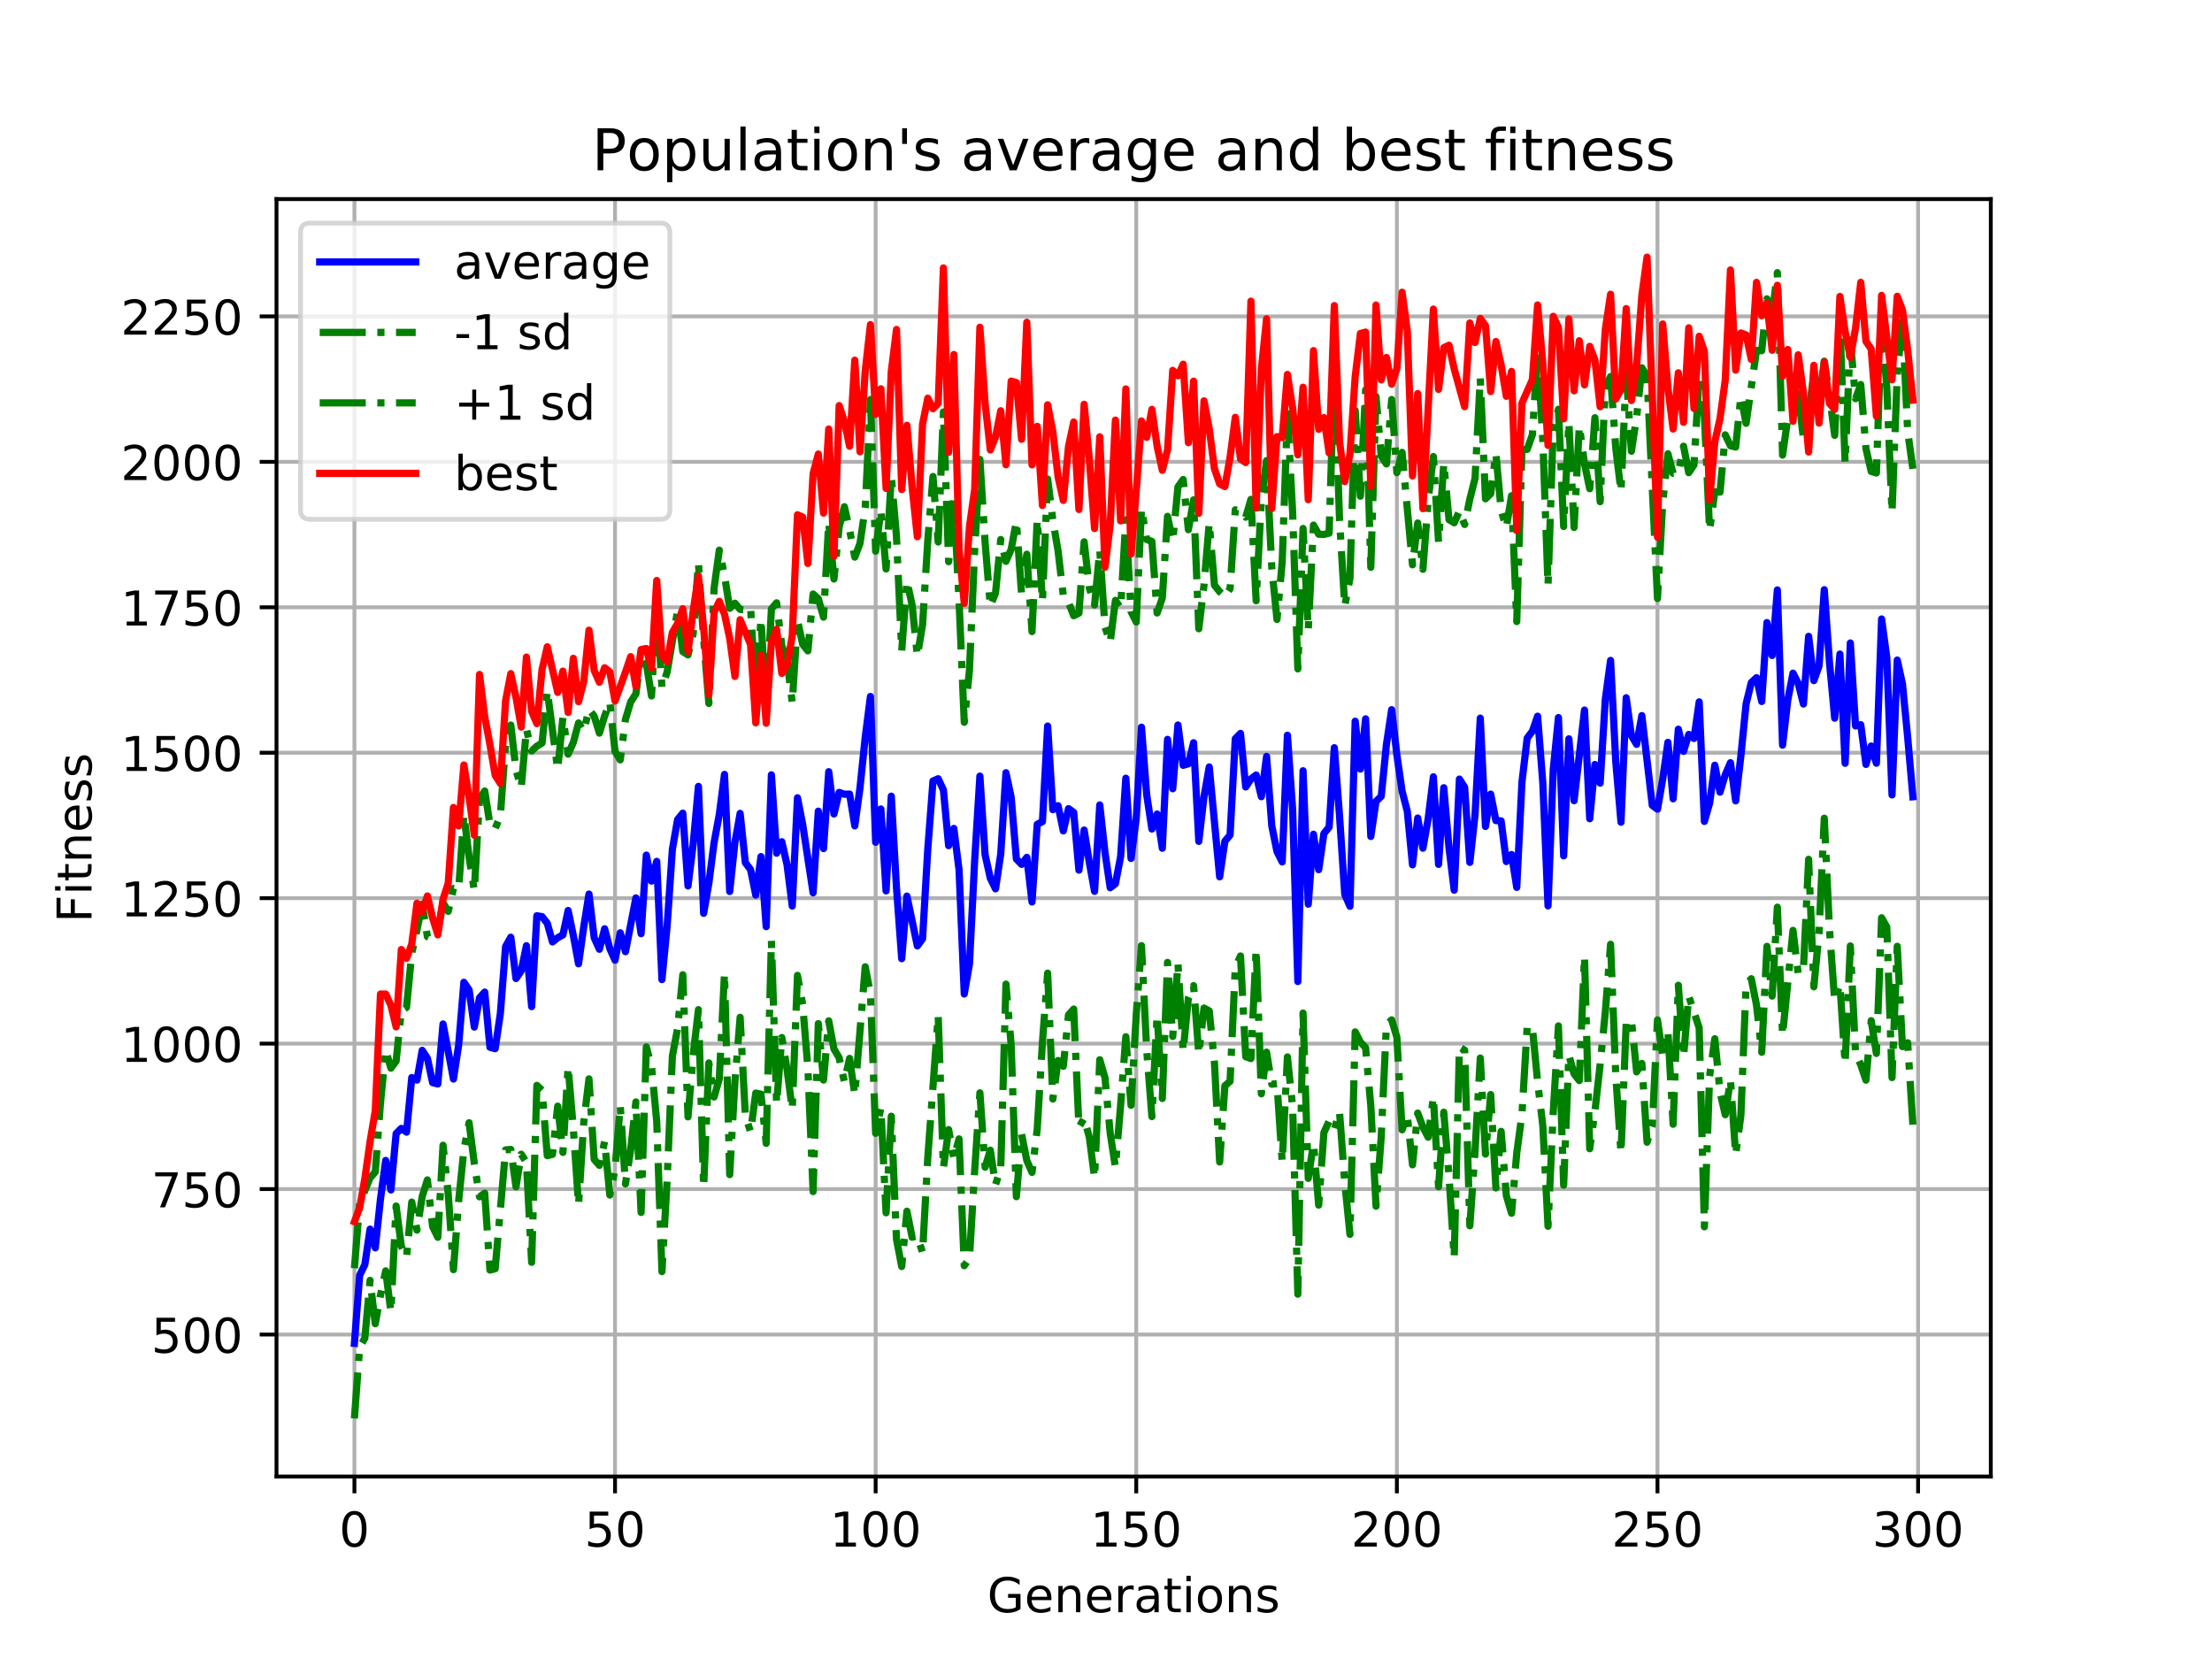 <?xml version="1.0" encoding="utf-8" standalone="no"?>
<!DOCTYPE svg PUBLIC "-//W3C//DTD SVG 1.1//EN"
  "http://www.w3.org/Graphics/SVG/1.1/DTD/svg11.dtd">
<!-- Created with matplotlib (https://matplotlib.org/) -->
<svg height="345.6pt" version="1.1" viewBox="0 0 460.8 345.6" width="460.8pt" xmlns="http://www.w3.org/2000/svg" xmlns:xlink="http://www.w3.org/1999/xlink">
 <defs>
  <style type="text/css">
*{stroke-linecap:butt;stroke-linejoin:round;}
  </style>
 </defs>
 <g id="figure_1">
  <g id="patch_1">
   <path d="M 0 345.6 
L 460.8 345.6 
L 460.8 0 
L 0 0 
z
" style="fill:#ffffff;"/>
  </g>
  <g id="axes_1">
   <g id="patch_2">
    <path d="M 57.6 307.584 
L 414.72 307.584 
L 414.72 41.472 
L 57.6 41.472 
z
" style="fill:#ffffff;"/>
   </g>
   <g id="matplotlib.axis_1">
    <g id="xtick_1">
     <g id="line2d_1">
      <path clip-path="url(#p0b864439bc)" d="M 73.833 307.584 
L 73.833 41.472 
" style="fill:none;stroke:#b0b0b0;stroke-linecap:square;stroke-width:0.8;"/>
     </g>
     <g id="line2d_2">
      <defs>
       <path d="M 0 0 
L 0 3.5 
" id="m3c17c8ccbe" style="stroke:#000000;stroke-width:0.8;"/>
      </defs>
      <g>
       <use style="stroke:#000000;stroke-width:0.8;" x="73.833" xlink:href="#m3c17c8ccbe" y="307.584"/>
      </g>
     </g>
     <g id="text_1">
      <!-- 0 -->
      <defs>
       <path d="M 31.781 66.406 
Q 24.172 66.406 20.328 58.906 
Q 16.5 51.422 16.5 36.375 
Q 16.5 21.391 20.328 13.891 
Q 24.172 6.391 31.781 6.391 
Q 39.453 6.391 43.281 13.891 
Q 47.125 21.391 47.125 36.375 
Q 47.125 51.422 43.281 58.906 
Q 39.453 66.406 31.781 66.406 
z
M 31.781 74.219 
Q 44.047 74.219 50.516 64.516 
Q 56.984 54.828 56.984 36.375 
Q 56.984 17.969 50.516 8.266 
Q 44.047 -1.422 31.781 -1.422 
Q 19.531 -1.422 13.062 8.266 
Q 6.594 17.969 6.594 36.375 
Q 6.594 54.828 13.062 64.516 
Q 19.531 74.219 31.781 74.219 
z
" id="DejaVuSans-48"/>
      </defs>
      <g transform="translate(70.651 322.182)scale(0.1 -0.1)">
       <use xlink:href="#DejaVuSans-48"/>
      </g>
     </g>
    </g>
    <g id="xtick_2">
     <g id="line2d_3">
      <path clip-path="url(#p0b864439bc)" d="M 128.123 307.584 
L 128.123 41.472 
" style="fill:none;stroke:#b0b0b0;stroke-linecap:square;stroke-width:0.8;"/>
     </g>
     <g id="line2d_4">
      <g>
       <use style="stroke:#000000;stroke-width:0.8;" x="128.123" xlink:href="#m3c17c8ccbe" y="307.584"/>
      </g>
     </g>
     <g id="text_2">
      <!-- 50 -->
      <defs>
       <path d="M 10.797 72.906 
L 49.516 72.906 
L 49.516 64.594 
L 19.828 64.594 
L 19.828 46.734 
Q 21.969 47.469 24.109 47.828 
Q 26.266 48.188 28.422 48.188 
Q 40.625 48.188 47.75 41.5 
Q 54.891 34.812 54.891 23.391 
Q 54.891 11.625 47.562 5.094 
Q 40.234 -1.422 26.906 -1.422 
Q 22.312 -1.422 17.547 -0.641 
Q 12.797 0.141 7.719 1.703 
L 7.719 11.625 
Q 12.109 9.234 16.797 8.062 
Q 21.484 6.891 26.703 6.891 
Q 35.156 6.891 40.078 11.328 
Q 45.016 15.766 45.016 23.391 
Q 45.016 31 40.078 35.438 
Q 35.156 39.891 26.703 39.891 
Q 22.75 39.891 18.812 39.016 
Q 14.891 38.141 10.797 36.281 
z
" id="DejaVuSans-53"/>
      </defs>
      <g transform="translate(121.76 322.182)scale(0.1 -0.1)">
       <use xlink:href="#DejaVuSans-53"/>
       <use x="63.623" xlink:href="#DejaVuSans-48"/>
      </g>
     </g>
    </g>
    <g id="xtick_3">
     <g id="line2d_5">
      <path clip-path="url(#p0b864439bc)" d="M 182.413 307.584 
L 182.413 41.472 
" style="fill:none;stroke:#b0b0b0;stroke-linecap:square;stroke-width:0.8;"/>
     </g>
     <g id="line2d_6">
      <g>
       <use style="stroke:#000000;stroke-width:0.8;" x="182.413" xlink:href="#m3c17c8ccbe" y="307.584"/>
      </g>
     </g>
     <g id="text_3">
      <!-- 100 -->
      <defs>
       <path d="M 12.406 8.297 
L 28.516 8.297 
L 28.516 63.922 
L 10.984 60.406 
L 10.984 69.391 
L 28.422 72.906 
L 38.281 72.906 
L 38.281 8.297 
L 54.391 8.297 
L 54.391 0 
L 12.406 0 
z
" id="DejaVuSans-49"/>
      </defs>
      <g transform="translate(172.869 322.182)scale(0.1 -0.1)">
       <use xlink:href="#DejaVuSans-49"/>
       <use x="63.623" xlink:href="#DejaVuSans-48"/>
       <use x="127.246" xlink:href="#DejaVuSans-48"/>
      </g>
     </g>
    </g>
    <g id="xtick_4">
     <g id="line2d_7">
      <path clip-path="url(#p0b864439bc)" d="M 236.703 307.584 
L 236.703 41.472 
" style="fill:none;stroke:#b0b0b0;stroke-linecap:square;stroke-width:0.8;"/>
     </g>
     <g id="line2d_8">
      <g>
       <use style="stroke:#000000;stroke-width:0.8;" x="236.703" xlink:href="#m3c17c8ccbe" y="307.584"/>
      </g>
     </g>
     <g id="text_4">
      <!-- 150 -->
      <g transform="translate(227.159 322.182)scale(0.1 -0.1)">
       <use xlink:href="#DejaVuSans-49"/>
       <use x="63.623" xlink:href="#DejaVuSans-53"/>
       <use x="127.246" xlink:href="#DejaVuSans-48"/>
      </g>
     </g>
    </g>
    <g id="xtick_5">
     <g id="line2d_9">
      <path clip-path="url(#p0b864439bc)" d="M 290.993 307.584 
L 290.993 41.472 
" style="fill:none;stroke:#b0b0b0;stroke-linecap:square;stroke-width:0.8;"/>
     </g>
     <g id="line2d_10">
      <g>
       <use style="stroke:#000000;stroke-width:0.8;" x="290.993" xlink:href="#m3c17c8ccbe" y="307.584"/>
      </g>
     </g>
     <g id="text_5">
      <!-- 200 -->
      <defs>
       <path d="M 19.188 8.297 
L 53.609 8.297 
L 53.609 0 
L 7.328 0 
L 7.328 8.297 
Q 12.938 14.109 22.625 23.891 
Q 32.328 33.688 34.812 36.531 
Q 39.547 41.844 41.422 45.531 
Q 43.312 49.219 43.312 52.781 
Q 43.312 58.594 39.234 62.25 
Q 35.156 65.922 28.609 65.922 
Q 23.969 65.922 18.812 64.312 
Q 13.672 62.703 7.812 59.422 
L 7.812 69.391 
Q 13.766 71.781 18.938 73 
Q 24.125 74.219 28.422 74.219 
Q 39.75 74.219 46.484 68.547 
Q 53.219 62.891 53.219 53.422 
Q 53.219 48.922 51.531 44.891 
Q 49.859 40.875 45.406 35.406 
Q 44.188 33.984 37.641 27.219 
Q 31.109 20.453 19.188 8.297 
z
" id="DejaVuSans-50"/>
      </defs>
      <g transform="translate(281.449 322.182)scale(0.1 -0.1)">
       <use xlink:href="#DejaVuSans-50"/>
       <use x="63.623" xlink:href="#DejaVuSans-48"/>
       <use x="127.246" xlink:href="#DejaVuSans-48"/>
      </g>
     </g>
    </g>
    <g id="xtick_6">
     <g id="line2d_11">
      <path clip-path="url(#p0b864439bc)" d="M 345.283 307.584 
L 345.283 41.472 
" style="fill:none;stroke:#b0b0b0;stroke-linecap:square;stroke-width:0.8;"/>
     </g>
     <g id="line2d_12">
      <g>
       <use style="stroke:#000000;stroke-width:0.8;" x="345.283" xlink:href="#m3c17c8ccbe" y="307.584"/>
      </g>
     </g>
     <g id="text_6">
      <!-- 250 -->
      <g transform="translate(335.739 322.182)scale(0.1 -0.1)">
       <use xlink:href="#DejaVuSans-50"/>
       <use x="63.623" xlink:href="#DejaVuSans-53"/>
       <use x="127.246" xlink:href="#DejaVuSans-48"/>
      </g>
     </g>
    </g>
    <g id="xtick_7">
     <g id="line2d_13">
      <path clip-path="url(#p0b864439bc)" d="M 399.573 307.584 
L 399.573 41.472 
" style="fill:none;stroke:#b0b0b0;stroke-linecap:square;stroke-width:0.8;"/>
     </g>
     <g id="line2d_14">
      <g>
       <use style="stroke:#000000;stroke-width:0.8;" x="399.573" xlink:href="#m3c17c8ccbe" y="307.584"/>
      </g>
     </g>
     <g id="text_7">
      <!-- 300 -->
      <defs>
       <path d="M 40.578 39.312 
Q 47.656 37.797 51.625 33 
Q 55.609 28.219 55.609 21.188 
Q 55.609 10.406 48.188 4.484 
Q 40.766 -1.422 27.094 -1.422 
Q 22.516 -1.422 17.656 -0.516 
Q 12.797 0.391 7.625 2.203 
L 7.625 11.719 
Q 11.719 9.328 16.594 8.109 
Q 21.484 6.891 26.812 6.891 
Q 36.078 6.891 40.938 10.547 
Q 45.797 14.203 45.797 21.188 
Q 45.797 27.641 41.281 31.266 
Q 36.766 34.906 28.719 34.906 
L 20.219 34.906 
L 20.219 43.016 
L 29.109 43.016 
Q 36.375 43.016 40.234 45.922 
Q 44.094 48.828 44.094 54.297 
Q 44.094 59.906 40.109 62.906 
Q 36.141 65.922 28.719 65.922 
Q 24.656 65.922 20.016 65.031 
Q 15.375 64.156 9.812 62.312 
L 9.812 71.094 
Q 15.438 72.656 20.344 73.438 
Q 25.25 74.219 29.594 74.219 
Q 40.828 74.219 47.359 69.109 
Q 53.906 64.016 53.906 55.328 
Q 53.906 49.266 50.438 45.094 
Q 46.969 40.922 40.578 39.312 
z
" id="DejaVuSans-51"/>
      </defs>
      <g transform="translate(390.029 322.182)scale(0.1 -0.1)">
       <use xlink:href="#DejaVuSans-51"/>
       <use x="63.623" xlink:href="#DejaVuSans-48"/>
       <use x="127.246" xlink:href="#DejaVuSans-48"/>
      </g>
     </g>
    </g>
    <g id="text_8">
     <!-- Generations -->
     <defs>
      <path d="M 59.516 10.406 
L 59.516 29.984 
L 43.406 29.984 
L 43.406 38.094 
L 69.281 38.094 
L 69.281 6.781 
Q 63.578 2.734 56.688 0.656 
Q 49.812 -1.422 42 -1.422 
Q 24.906 -1.422 15.25 8.562 
Q 5.609 18.562 5.609 36.375 
Q 5.609 54.25 15.25 64.234 
Q 24.906 74.219 42 74.219 
Q 49.125 74.219 55.547 72.453 
Q 61.969 70.703 67.391 67.281 
L 67.391 56.781 
Q 61.922 61.422 55.766 63.766 
Q 49.609 66.109 42.828 66.109 
Q 29.438 66.109 22.719 58.641 
Q 16.016 51.172 16.016 36.375 
Q 16.016 21.625 22.719 14.156 
Q 29.438 6.688 42.828 6.688 
Q 48.047 6.688 52.141 7.594 
Q 56.25 8.5 59.516 10.406 
z
" id="DejaVuSans-71"/>
      <path d="M 56.203 29.594 
L 56.203 25.203 
L 14.891 25.203 
Q 15.484 15.922 20.484 11.062 
Q 25.484 6.203 34.422 6.203 
Q 39.594 6.203 44.453 7.469 
Q 49.312 8.734 54.109 11.281 
L 54.109 2.781 
Q 49.266 0.734 44.188 -0.344 
Q 39.109 -1.422 33.891 -1.422 
Q 20.797 -1.422 13.156 6.188 
Q 5.516 13.812 5.516 26.812 
Q 5.516 40.234 12.766 48.109 
Q 20.016 56 32.328 56 
Q 43.359 56 49.781 48.891 
Q 56.203 41.797 56.203 29.594 
z
M 47.219 32.234 
Q 47.125 39.594 43.094 43.984 
Q 39.062 48.391 32.422 48.391 
Q 24.906 48.391 20.391 44.141 
Q 15.875 39.891 15.188 32.172 
z
" id="DejaVuSans-101"/>
      <path d="M 54.891 33.016 
L 54.891 0 
L 45.906 0 
L 45.906 32.719 
Q 45.906 40.484 42.875 44.328 
Q 39.844 48.188 33.797 48.188 
Q 26.516 48.188 22.312 43.547 
Q 18.109 38.922 18.109 30.906 
L 18.109 0 
L 9.078 0 
L 9.078 54.688 
L 18.109 54.688 
L 18.109 46.188 
Q 21.344 51.125 25.703 53.562 
Q 30.078 56 35.797 56 
Q 45.219 56 50.047 50.172 
Q 54.891 44.344 54.891 33.016 
z
" id="DejaVuSans-110"/>
      <path d="M 41.109 46.297 
Q 39.594 47.172 37.812 47.578 
Q 36.031 48 33.891 48 
Q 26.266 48 22.188 43.047 
Q 18.109 38.094 18.109 28.812 
L 18.109 0 
L 9.078 0 
L 9.078 54.688 
L 18.109 54.688 
L 18.109 46.188 
Q 20.953 51.172 25.484 53.578 
Q 30.031 56 36.531 56 
Q 37.453 56 38.578 55.875 
Q 39.703 55.766 41.062 55.516 
z
" id="DejaVuSans-114"/>
      <path d="M 34.281 27.484 
Q 23.391 27.484 19.188 25 
Q 14.984 22.516 14.984 16.5 
Q 14.984 11.719 18.141 8.906 
Q 21.297 6.109 26.703 6.109 
Q 34.188 6.109 38.703 11.406 
Q 43.219 16.703 43.219 25.484 
L 43.219 27.484 
z
M 52.203 31.203 
L 52.203 0 
L 43.219 0 
L 43.219 8.297 
Q 40.141 3.328 35.547 0.953 
Q 30.953 -1.422 24.312 -1.422 
Q 15.922 -1.422 10.953 3.297 
Q 6 8.016 6 15.922 
Q 6 25.141 12.172 29.828 
Q 18.359 34.516 30.609 34.516 
L 43.219 34.516 
L 43.219 35.406 
Q 43.219 41.609 39.141 45 
Q 35.062 48.391 27.688 48.391 
Q 23 48.391 18.547 47.266 
Q 14.109 46.141 10.016 43.891 
L 10.016 52.203 
Q 14.938 54.109 19.578 55.047 
Q 24.219 56 28.609 56 
Q 40.484 56 46.344 49.844 
Q 52.203 43.703 52.203 31.203 
z
" id="DejaVuSans-97"/>
      <path d="M 18.312 70.219 
L 18.312 54.688 
L 36.812 54.688 
L 36.812 47.703 
L 18.312 47.703 
L 18.312 18.016 
Q 18.312 11.328 20.141 9.422 
Q 21.969 7.516 27.594 7.516 
L 36.812 7.516 
L 36.812 0 
L 27.594 0 
Q 17.188 0 13.234 3.875 
Q 9.281 7.766 9.281 18.016 
L 9.281 47.703 
L 2.688 47.703 
L 2.688 54.688 
L 9.281 54.688 
L 9.281 70.219 
z
" id="DejaVuSans-116"/>
      <path d="M 9.422 54.688 
L 18.406 54.688 
L 18.406 0 
L 9.422 0 
z
M 9.422 75.984 
L 18.406 75.984 
L 18.406 64.594 
L 9.422 64.594 
z
" id="DejaVuSans-105"/>
      <path d="M 30.609 48.391 
Q 23.391 48.391 19.188 42.75 
Q 14.984 37.109 14.984 27.297 
Q 14.984 17.484 19.156 11.844 
Q 23.344 6.203 30.609 6.203 
Q 37.797 6.203 41.984 11.859 
Q 46.188 17.531 46.188 27.297 
Q 46.188 37.016 41.984 42.703 
Q 37.797 48.391 30.609 48.391 
z
M 30.609 56 
Q 42.328 56 49.016 48.375 
Q 55.719 40.766 55.719 27.297 
Q 55.719 13.875 49.016 6.219 
Q 42.328 -1.422 30.609 -1.422 
Q 18.844 -1.422 12.172 6.219 
Q 5.516 13.875 5.516 27.297 
Q 5.516 40.766 12.172 48.375 
Q 18.844 56 30.609 56 
z
" id="DejaVuSans-111"/>
      <path d="M 44.281 53.078 
L 44.281 44.578 
Q 40.484 46.531 36.375 47.5 
Q 32.281 48.484 27.875 48.484 
Q 21.188 48.484 17.844 46.438 
Q 14.5 44.391 14.5 40.281 
Q 14.5 37.156 16.891 35.375 
Q 19.281 33.594 26.516 31.984 
L 29.594 31.297 
Q 39.156 29.25 43.188 25.516 
Q 47.219 21.781 47.219 15.094 
Q 47.219 7.469 41.188 3.016 
Q 35.156 -1.422 24.609 -1.422 
Q 20.219 -1.422 15.453 -0.562 
Q 10.688 0.297 5.422 2 
L 5.422 11.281 
Q 10.406 8.688 15.234 7.391 
Q 20.062 6.109 24.812 6.109 
Q 31.156 6.109 34.562 8.281 
Q 37.984 10.453 37.984 14.406 
Q 37.984 18.062 35.516 20.016 
Q 33.062 21.969 24.703 23.781 
L 21.578 24.516 
Q 13.234 26.266 9.516 29.906 
Q 5.812 33.547 5.812 39.891 
Q 5.812 47.609 11.281 51.797 
Q 16.75 56 26.812 56 
Q 31.781 56 36.172 55.266 
Q 40.578 54.547 44.281 53.078 
z
" id="DejaVuSans-115"/>
     </defs>
     <g transform="translate(205.662 335.861)scale(0.1 -0.1)">
      <use xlink:href="#DejaVuSans-71"/>
      <use x="77.49" xlink:href="#DejaVuSans-101"/>
      <use x="139.014" xlink:href="#DejaVuSans-110"/>
      <use x="202.393" xlink:href="#DejaVuSans-101"/>
      <use x="263.916" xlink:href="#DejaVuSans-114"/>
      <use x="305.029" xlink:href="#DejaVuSans-97"/>
      <use x="366.309" xlink:href="#DejaVuSans-116"/>
      <use x="405.518" xlink:href="#DejaVuSans-105"/>
      <use x="433.301" xlink:href="#DejaVuSans-111"/>
      <use x="494.482" xlink:href="#DejaVuSans-110"/>
      <use x="557.861" xlink:href="#DejaVuSans-115"/>
     </g>
    </g>
   </g>
   <g id="matplotlib.axis_2">
    <g id="ytick_1">
     <g id="line2d_15">
      <path clip-path="url(#p0b864439bc)" d="M 57.6 278.009 
L 414.72 278.009 
" style="fill:none;stroke:#b0b0b0;stroke-linecap:square;stroke-width:0.8;"/>
     </g>
     <g id="line2d_16">
      <defs>
       <path d="M 0 0 
L -3.5 0 
" id="mbea7712e24" style="stroke:#000000;stroke-width:0.8;"/>
      </defs>
      <g>
       <use style="stroke:#000000;stroke-width:0.8;" x="57.6" xlink:href="#mbea7712e24" y="278.009"/>
      </g>
     </g>
     <g id="text_9">
      <!-- 500 -->
      <g transform="translate(31.512 281.808)scale(0.1 -0.1)">
       <use xlink:href="#DejaVuSans-53"/>
       <use x="63.623" xlink:href="#DejaVuSans-48"/>
       <use x="127.246" xlink:href="#DejaVuSans-48"/>
      </g>
     </g>
    </g>
    <g id="ytick_2">
     <g id="line2d_17">
      <path clip-path="url(#p0b864439bc)" d="M 57.6 247.709 
L 414.72 247.709 
" style="fill:none;stroke:#b0b0b0;stroke-linecap:square;stroke-width:0.8;"/>
     </g>
     <g id="line2d_18">
      <g>
       <use style="stroke:#000000;stroke-width:0.8;" x="57.6" xlink:href="#mbea7712e24" y="247.709"/>
      </g>
     </g>
     <g id="text_10">
      <!-- 750 -->
      <defs>
       <path d="M 8.203 72.906 
L 55.078 72.906 
L 55.078 68.703 
L 28.609 0 
L 18.312 0 
L 43.219 64.594 
L 8.203 64.594 
z
" id="DejaVuSans-55"/>
      </defs>
      <g transform="translate(31.512 251.508)scale(0.1 -0.1)">
       <use xlink:href="#DejaVuSans-55"/>
       <use x="63.623" xlink:href="#DejaVuSans-53"/>
       <use x="127.246" xlink:href="#DejaVuSans-48"/>
      </g>
     </g>
    </g>
    <g id="ytick_3">
     <g id="line2d_19">
      <path clip-path="url(#p0b864439bc)" d="M 57.6 217.408 
L 414.72 217.408 
" style="fill:none;stroke:#b0b0b0;stroke-linecap:square;stroke-width:0.8;"/>
     </g>
     <g id="line2d_20">
      <g>
       <use style="stroke:#000000;stroke-width:0.8;" x="57.6" xlink:href="#mbea7712e24" y="217.408"/>
      </g>
     </g>
     <g id="text_11">
      <!-- 1000 -->
      <g transform="translate(25.15 221.208)scale(0.1 -0.1)">
       <use xlink:href="#DejaVuSans-49"/>
       <use x="63.623" xlink:href="#DejaVuSans-48"/>
       <use x="127.246" xlink:href="#DejaVuSans-48"/>
       <use x="190.869" xlink:href="#DejaVuSans-48"/>
      </g>
     </g>
    </g>
    <g id="ytick_4">
     <g id="line2d_21">
      <path clip-path="url(#p0b864439bc)" d="M 57.6 187.108 
L 414.72 187.108 
" style="fill:none;stroke:#b0b0b0;stroke-linecap:square;stroke-width:0.8;"/>
     </g>
     <g id="line2d_22">
      <g>
       <use style="stroke:#000000;stroke-width:0.8;" x="57.6" xlink:href="#mbea7712e24" y="187.108"/>
      </g>
     </g>
     <g id="text_12">
      <!-- 1250 -->
      <g transform="translate(25.15 190.907)scale(0.1 -0.1)">
       <use xlink:href="#DejaVuSans-49"/>
       <use x="63.623" xlink:href="#DejaVuSans-50"/>
       <use x="127.246" xlink:href="#DejaVuSans-53"/>
       <use x="190.869" xlink:href="#DejaVuSans-48"/>
      </g>
     </g>
    </g>
    <g id="ytick_5">
     <g id="line2d_23">
      <path clip-path="url(#p0b864439bc)" d="M 57.6 156.808 
L 414.72 156.808 
" style="fill:none;stroke:#b0b0b0;stroke-linecap:square;stroke-width:0.8;"/>
     </g>
     <g id="line2d_24">
      <g>
       <use style="stroke:#000000;stroke-width:0.8;" x="57.6" xlink:href="#mbea7712e24" y="156.808"/>
      </g>
     </g>
     <g id="text_13">
      <!-- 1500 -->
      <g transform="translate(25.15 160.607)scale(0.1 -0.1)">
       <use xlink:href="#DejaVuSans-49"/>
       <use x="63.623" xlink:href="#DejaVuSans-53"/>
       <use x="127.246" xlink:href="#DejaVuSans-48"/>
       <use x="190.869" xlink:href="#DejaVuSans-48"/>
      </g>
     </g>
    </g>
    <g id="ytick_6">
     <g id="line2d_25">
      <path clip-path="url(#p0b864439bc)" d="M 57.6 126.507 
L 414.72 126.507 
" style="fill:none;stroke:#b0b0b0;stroke-linecap:square;stroke-width:0.8;"/>
     </g>
     <g id="line2d_26">
      <g>
       <use style="stroke:#000000;stroke-width:0.8;" x="57.6" xlink:href="#mbea7712e24" y="126.507"/>
      </g>
     </g>
     <g id="text_14">
      <!-- 1750 -->
      <g transform="translate(25.15 130.307)scale(0.1 -0.1)">
       <use xlink:href="#DejaVuSans-49"/>
       <use x="63.623" xlink:href="#DejaVuSans-55"/>
       <use x="127.246" xlink:href="#DejaVuSans-53"/>
       <use x="190.869" xlink:href="#DejaVuSans-48"/>
      </g>
     </g>
    </g>
    <g id="ytick_7">
     <g id="line2d_27">
      <path clip-path="url(#p0b864439bc)" d="M 57.6 96.207 
L 414.72 96.207 
" style="fill:none;stroke:#b0b0b0;stroke-linecap:square;stroke-width:0.8;"/>
     </g>
     <g id="line2d_28">
      <g>
       <use style="stroke:#000000;stroke-width:0.8;" x="57.6" xlink:href="#mbea7712e24" y="96.207"/>
      </g>
     </g>
     <g id="text_15">
      <!-- 2000 -->
      <g transform="translate(25.15 100.006)scale(0.1 -0.1)">
       <use xlink:href="#DejaVuSans-50"/>
       <use x="63.623" xlink:href="#DejaVuSans-48"/>
       <use x="127.246" xlink:href="#DejaVuSans-48"/>
       <use x="190.869" xlink:href="#DejaVuSans-48"/>
      </g>
     </g>
    </g>
    <g id="ytick_8">
     <g id="line2d_29">
      <path clip-path="url(#p0b864439bc)" d="M 57.6 65.907 
L 414.72 65.907 
" style="fill:none;stroke:#b0b0b0;stroke-linecap:square;stroke-width:0.8;"/>
     </g>
     <g id="line2d_30">
      <g>
       <use style="stroke:#000000;stroke-width:0.8;" x="57.6" xlink:href="#mbea7712e24" y="65.907"/>
      </g>
     </g>
     <g id="text_16">
      <!-- 2250 -->
      <g transform="translate(25.15 69.706)scale(0.1 -0.1)">
       <use xlink:href="#DejaVuSans-50"/>
       <use x="63.623" xlink:href="#DejaVuSans-50"/>
       <use x="127.246" xlink:href="#DejaVuSans-53"/>
       <use x="190.869" xlink:href="#DejaVuSans-48"/>
      </g>
     </g>
    </g>
    <g id="text_17">
     <!-- Fitness -->
     <defs>
      <path d="M 9.812 72.906 
L 51.703 72.906 
L 51.703 64.594 
L 19.672 64.594 
L 19.672 43.109 
L 48.578 43.109 
L 48.578 34.812 
L 19.672 34.812 
L 19.672 0 
L 9.812 0 
z
" id="DejaVuSans-70"/>
     </defs>
     <g transform="translate(19.07 192.202)rotate(-90)scale(0.1 -0.1)">
      <use xlink:href="#DejaVuSans-70"/>
      <use x="57.41" xlink:href="#DejaVuSans-105"/>
      <use x="85.193" xlink:href="#DejaVuSans-116"/>
      <use x="124.402" xlink:href="#DejaVuSans-110"/>
      <use x="187.781" xlink:href="#DejaVuSans-101"/>
      <use x="249.305" xlink:href="#DejaVuSans-115"/>
      <use x="301.404" xlink:href="#DejaVuSans-115"/>
     </g>
    </g>
   </g>
   <g id="line2d_31">
    <path clip-path="url(#p0b864439bc)" d="M 73.833 279.845 
L 74.919 265.675 
L 76.004 263.434 
L 77.09 256.051 
L 78.176 259.95 
L 79.262 249.766 
L 80.348 241.738 
L 81.433 247.892 
L 82.519 236.143 
L 83.605 235.062 
L 84.691 235.849 
L 85.777 224.475 
L 86.862 225.001 
L 87.948 218.804 
L 89.034 220.459 
L 90.12 225.536 
L 91.206 225.814 
L 92.291 213.32 
L 94.463 224.784 
L 95.549 217.663 
L 96.635 204.629 
L 97.72 206.209 
L 98.806 213.952 
L 99.892 207.856 
L 100.978 206.667 
L 102.064 218.161 
L 103.149 218.462 
L 104.235 211.126 
L 105.321 197.181 
L 106.407 195.242 
L 107.493 203.843 
L 108.578 202.258 
L 109.664 197.007 
L 110.75 209.699 
L 111.836 190.771 
L 112.922 190.953 
L 114.007 192.334 
L 115.093 196.222 
L 116.179 195.352 
L 117.265 194.761 
L 118.351 189.672 
L 119.436 194.891 
L 120.522 200.779 
L 121.608 193.05 
L 122.694 186.251 
L 123.78 195.35 
L 124.865 197.748 
L 125.951 193.48 
L 127.037 197.62 
L 128.123 200.03 
L 129.209 194.324 
L 130.294 198.247 
L 132.466 187.048 
L 133.552 194.502 
L 134.638 178.137 
L 135.723 183.547 
L 136.809 179.438 
L 137.895 204.069 
L 138.981 192.826 
L 140.067 176.932 
L 141.152 170.738 
L 142.238 169.396 
L 143.324 184.551 
L 144.41 175.791 
L 145.496 163.82 
L 146.581 190.262 
L 147.667 183.983 
L 148.753 175.543 
L 149.839 169.679 
L 150.925 161.319 
L 152.01 185.716 
L 153.096 175.516 
L 154.182 169.44 
L 155.268 179.706 
L 156.354 181.146 
L 157.439 186.47 
L 158.525 178.447 
L 159.611 193.036 
L 160.697 161.411 
L 161.783 177.739 
L 162.868 175.349 
L 163.954 180.154 
L 165.04 188.746 
L 166.126 166.19 
L 167.212 171.741 
L 169.383 185.988 
L 170.469 168.978 
L 171.555 176.778 
L 172.641 160.759 
L 173.726 169.57 
L 174.812 165.067 
L 175.898 165.456 
L 176.984 165.422 
L 178.07 172.048 
L 179.155 164.092 
L 180.241 153.578 
L 181.327 145.092 
L 182.413 175.462 
L 183.499 168.532 
L 184.584 185.587 
L 185.67 165.859 
L 186.756 184.97 
L 187.842 199.711 
L 188.928 186.674 
L 191.099 197.049 
L 192.185 195.569 
L 193.271 176.917 
L 194.357 162.698 
L 195.442 162.226 
L 196.528 164.567 
L 197.614 176.162 
L 198.7 172.577 
L 199.786 181.196 
L 200.871 207.068 
L 201.957 200.817 
L 203.043 179.21 
L 204.129 161.68 
L 205.215 178.084 
L 206.3 182.944 
L 207.386 185.16 
L 208.472 177.913 
L 209.558 160.975 
L 210.644 166.09 
L 211.729 178.94 
L 212.815 180.057 
L 213.901 178.603 
L 214.987 187.897 
L 216.073 171.721 
L 217.158 171.155 
L 218.244 151.249 
L 219.33 168.675 
L 220.416 167.841 
L 221.502 173.09 
L 222.587 168.456 
L 223.673 169.239 
L 224.759 181.263 
L 225.845 172.909 
L 226.931 179.697 
L 228.016 185.69 
L 229.102 167.681 
L 230.188 177.588 
L 231.274 184.931 
L 232.36 184.099 
L 233.445 178.475 
L 234.531 162.119 
L 235.617 178.832 
L 236.703 170.455 
L 237.789 151.486 
L 238.875 165.553 
L 239.96 172.701 
L 241.046 169.578 
L 242.132 176.704 
L 243.218 154.027 
L 244.304 164.31 
L 245.389 151.028 
L 246.475 159.426 
L 247.561 159.111 
L 248.647 154.728 
L 249.733 175.271 
L 250.818 165.929 
L 251.904 159.767 
L 254.076 182.665 
L 255.162 175.246 
L 256.247 173.939 
L 257.333 153.889 
L 258.419 152.782 
L 259.505 163.936 
L 260.591 162.279 
L 261.676 161.445 
L 262.762 165.967 
L 263.848 157.569 
L 264.934 172.037 
L 266.02 177.394 
L 267.105 179.554 
L 268.191 153.156 
L 269.277 168.591 
L 270.363 204.474 
L 271.449 160.559 
L 272.534 188.356 
L 273.62 173.785 
L 274.706 181.169 
L 275.792 173.635 
L 276.878 172.3 
L 277.963 155.762 
L 279.049 169.947 
L 280.135 186.292 
L 281.221 188.798 
L 282.307 150.238 
L 283.392 160.219 
L 284.478 149.751 
L 285.564 174.252 
L 286.65 166.943 
L 287.736 165.89 
L 288.821 155.053 
L 289.907 147.84 
L 290.993 157.256 
L 292.079 164.8 
L 293.165 169.012 
L 294.25 180.16 
L 295.336 170.41 
L 296.422 176.693 
L 297.508 170.58 
L 298.594 161.826 
L 299.679 180.065 
L 300.765 164.097 
L 301.851 176.596 
L 302.937 185.442 
L 304.023 162.299 
L 305.108 164.011 
L 306.194 179.653 
L 307.28 169.711 
L 308.366 149.603 
L 309.452 172.166 
L 310.537 165.427 
L 311.623 170.952 
L 312.709 171.006 
L 313.795 179.479 
L 314.881 178.008 
L 315.966 184.854 
L 317.052 162.92 
L 318.138 153.767 
L 319.224 152.329 
L 320.31 149.2 
L 321.395 163.079 
L 322.481 188.711 
L 323.567 160.348 
L 324.653 149.484 
L 325.739 178.29 
L 326.824 153.908 
L 327.91 166.797 
L 330.082 147.922 
L 331.168 170.555 
L 332.253 159.258 
L 333.339 163.138 
L 334.425 145.569 
L 335.511 137.574 
L 336.597 158.738 
L 337.682 171.286 
L 338.768 145.357 
L 339.854 153.254 
L 340.94 155.062 
L 342.026 149.075 
L 344.197 167.762 
L 345.283 168.574 
L 346.369 162.325 
L 347.455 154.646 
L 348.54 166.404 
L 349.626 151.908 
L 350.712 156.525 
L 351.798 152.991 
L 352.884 153.835 
L 353.969 146.213 
L 355.055 171.119 
L 356.141 167.334 
L 357.227 159.405 
L 358.313 165.021 
L 359.398 161.398 
L 360.484 158.886 
L 361.57 166.837 
L 362.656 157.459 
L 363.742 146.637 
L 364.827 142.187 
L 365.913 141.173 
L 366.999 146.134 
L 368.085 129.696 
L 369.171 136.551 
L 370.256 122.892 
L 371.342 155.23 
L 372.428 145.826 
L 373.514 140.232 
L 374.6 142.343 
L 375.685 146.663 
L 376.771 132.558 
L 377.857 141.788 
L 378.943 138.721 
L 380.029 122.845 
L 381.114 138.006 
L 382.2 149.613 
L 383.286 136.255 
L 384.372 159.009 
L 385.458 133.94 
L 386.543 151.227 
L 387.629 150.964 
L 388.715 159.24 
L 389.801 155.412 
L 390.887 158.992 
L 391.972 128.941 
L 393.058 137.007 
L 394.144 165.597 
L 395.23 137.5 
L 396.316 142.462 
L 397.401 153.56 
L 398.487 165.982 
L 398.487 165.982 
" style="fill:none;stroke:#0000ff;stroke-linecap:square;stroke-width:1.5;"/>
   </g>
   <g id="line2d_32">
    <path clip-path="url(#p0b864439bc)" d="M 73.833 295.488 
L 74.919 280.67 
L 76.004 278.758 
L 77.09 266.726 
L 78.176 275.761 
L 79.262 269.791 
L 80.348 264.743 
L 81.433 273.266 
L 82.519 251.234 
L 83.605 259.611 
L 84.691 261.85 
L 85.777 250.417 
L 86.862 256.258 
L 87.948 249.262 
L 89.034 245.794 
L 90.12 255.531 
L 91.206 257.755 
L 92.291 238.574 
L 93.377 248.723 
L 94.463 264.492 
L 95.549 250.104 
L 96.635 239.511 
L 97.72 233.881 
L 98.806 242.377 
L 99.892 249.321 
L 100.978 248.558 
L 102.064 264.577 
L 103.149 264.305 
L 105.321 239.541 
L 106.407 239.448 
L 107.493 247.244 
L 108.578 240.443 
L 109.664 242.141 
L 110.75 262.962 
L 111.836 226.104 
L 112.922 227.128 
L 114.007 240.745 
L 115.093 240.478 
L 116.179 230.431 
L 117.265 240.075 
L 118.351 222.24 
L 119.436 235.119 
L 120.522 250.956 
L 121.608 233.788 
L 122.694 224.754 
L 123.78 241.518 
L 124.865 242.766 
L 125.951 237.792 
L 127.037 248.953 
L 128.123 243.521 
L 129.209 230.347 
L 130.294 246.626 
L 131.38 239.51 
L 132.466 229.546 
L 133.552 252.579 
L 134.638 218.082 
L 135.723 222.111 
L 136.809 233.641 
L 137.895 264.889 
L 138.981 245.677 
L 140.067 219.996 
L 141.152 214.263 
L 142.238 203.056 
L 143.324 232.669 
L 144.41 219.624 
L 145.496 210.331 
L 146.581 247.352 
L 147.667 221.427 
L 148.753 228.527 
L 149.839 224.753 
L 150.925 202.739 
L 152.01 244.697 
L 153.096 225.37 
L 154.182 211.926 
L 155.268 232.383 
L 156.354 235.792 
L 157.439 227.701 
L 158.525 227.932 
L 159.611 238.184 
L 160.697 195.974 
L 161.783 229.902 
L 162.868 216.144 
L 163.954 222.737 
L 165.04 231.096 
L 166.126 203.19 
L 167.212 209.252 
L 168.297 222.568 
L 169.383 248.231 
L 170.469 213.242 
L 171.555 224.992 
L 172.641 212.656 
L 173.726 218.515 
L 174.812 220.361 
L 175.898 225.356 
L 176.984 220.481 
L 178.07 228.036 
L 180.241 201.397 
L 181.327 206.969 
L 182.413 236.097 
L 183.499 230.802 
L 184.584 252.648 
L 185.67 232.53 
L 186.756 258.164 
L 187.842 263.837 
L 188.928 252.312 
L 190.013 257.744 
L 191.099 257.449 
L 192.185 260.967 
L 193.271 241.177 
L 195.442 211.541 
L 196.528 243.315 
L 197.614 235.313 
L 198.7 241.264 
L 199.786 237.248 
L 200.871 263.671 
L 201.957 262.063 
L 203.043 243.858 
L 204.129 227.658 
L 205.215 243.144 
L 206.3 239.602 
L 207.386 246.792 
L 208.472 243.436 
L 209.558 205.009 
L 210.644 217.732 
L 211.729 249.294 
L 212.815 236.28 
L 213.901 241.751 
L 214.987 244.229 
L 216.073 235.229 
L 217.158 217.11 
L 218.244 202.72 
L 219.33 228.956 
L 220.416 220.917 
L 221.502 222.129 
L 222.587 211.43 
L 223.673 210.21 
L 224.759 234.804 
L 225.845 232.946 
L 226.931 236.94 
L 228.016 245.341 
L 229.102 220.762 
L 230.188 224.526 
L 231.274 236.076 
L 232.36 243.134 
L 233.445 230.24 
L 234.531 215.97 
L 235.617 230.264 
L 236.703 211.328 
L 237.789 196.986 
L 238.875 218.716 
L 239.96 232.611 
L 241.046 211.46 
L 242.132 228.831 
L 243.218 200.49 
L 244.304 215.913 
L 245.389 200.629 
L 246.475 218.959 
L 247.561 207.874 
L 248.647 205.333 
L 249.733 219.558 
L 250.818 209.998 
L 251.904 210.591 
L 252.99 221.34 
L 254.076 242.068 
L 255.162 226.199 
L 256.247 225.256 
L 257.333 201.572 
L 258.419 199.142 
L 259.505 220.13 
L 260.591 220.529 
L 261.676 197.731 
L 262.762 227.864 
L 263.848 219.181 
L 264.934 225.859 
L 266.02 225.746 
L 267.105 242.022 
L 268.191 220.174 
L 269.277 230.552 
L 270.363 269.606 
L 271.449 211.032 
L 272.534 245.479 
L 273.62 238.184 
L 274.706 251.05 
L 275.792 235.934 
L 276.878 233.533 
L 277.963 235.25 
L 279.049 231.663 
L 280.135 246.326 
L 281.221 257.142 
L 282.307 214.961 
L 283.392 217.067 
L 284.478 218.253 
L 285.564 230.324 
L 286.65 251.279 
L 287.736 236.794 
L 288.821 213.453 
L 289.907 212.457 
L 290.993 216.055 
L 292.079 235.362 
L 293.165 232.392 
L 294.25 242.659 
L 295.336 231.869 
L 296.422 234.788 
L 297.508 236.906 
L 298.594 228.54 
L 299.679 247.216 
L 300.765 231.69 
L 301.851 244.942 
L 302.937 261.975 
L 304.023 218.136 
L 305.108 218.763 
L 306.194 255.351 
L 307.28 239.756 
L 308.366 220.404 
L 309.452 240.419 
L 310.537 228.01 
L 311.623 247.466 
L 312.709 235.681 
L 313.795 249.048 
L 314.881 252.746 
L 315.966 240.222 
L 317.052 232.155 
L 318.138 213.925 
L 319.224 214.089 
L 320.31 225.347 
L 321.395 234.503 
L 322.481 255.455 
L 323.567 231.681 
L 324.653 213.711 
L 325.739 246.901 
L 326.824 219.816 
L 327.91 223.709 
L 328.996 225.106 
L 330.082 199.239 
L 331.168 239.301 
L 332.253 231.501 
L 333.339 221.762 
L 334.425 210.73 
L 335.511 196.708 
L 336.597 224.089 
L 337.682 240.189 
L 338.768 212.996 
L 339.854 212.508 
L 340.94 223.292 
L 342.026 221.539 
L 343.111 237.945 
L 344.197 234.5 
L 345.283 212.462 
L 346.369 219.876 
L 347.455 214.768 
L 348.54 234.206 
L 349.626 205.25 
L 350.712 220.094 
L 351.798 207.509 
L 353.969 214.115 
L 355.055 255.563 
L 356.141 224.181 
L 357.227 216.387 
L 358.313 227.538 
L 359.398 232.214 
L 360.484 224.915 
L 361.57 240.544 
L 362.656 232.369 
L 363.742 205.09 
L 364.827 203.884 
L 365.913 209.364 
L 366.999 219.205 
L 368.085 197.142 
L 369.171 207.504 
L 370.256 188.982 
L 371.342 215.654 
L 373.514 193.817 
L 374.6 202.807 
L 375.685 201.9 
L 376.771 179.007 
L 377.857 205.576 
L 378.943 194.235 
L 380.029 170.448 
L 381.114 193.626 
L 382.2 208.534 
L 383.286 205.104 
L 384.372 221.569 
L 385.458 197.053 
L 386.543 219.396 
L 387.629 221.824 
L 388.715 225.015 
L 389.801 212.622 
L 390.887 219.451 
L 391.972 191.19 
L 393.058 193.126 
L 394.144 224.483 
L 395.23 197.136 
L 396.316 218.036 
L 397.401 217.23 
L 398.487 234.295 
L 398.487 234.295 
" style="fill:none;stroke:#008000;stroke-dasharray:9.6,2.4,1.5,2.4;stroke-dashoffset:0;stroke-width:1.5;"/>
   </g>
   <g id="line2d_33">
    <path clip-path="url(#p0b864439bc)" d="M 73.833 264.203 
L 74.919 250.679 
L 77.09 245.376 
L 78.176 244.139 
L 79.262 229.742 
L 80.348 218.733 
L 81.433 222.518 
L 82.519 221.051 
L 83.605 210.514 
L 84.691 209.848 
L 85.777 198.532 
L 86.862 193.744 
L 87.948 188.345 
L 89.034 195.123 
L 90.12 195.541 
L 91.206 193.873 
L 92.291 188.066 
L 93.377 189.855 
L 94.463 185.077 
L 95.549 185.223 
L 96.635 169.746 
L 97.72 178.538 
L 98.806 185.526 
L 99.892 166.391 
L 100.978 164.775 
L 102.064 171.745 
L 103.149 172.618 
L 104.235 169.944 
L 105.321 154.821 
L 106.407 151.036 
L 107.493 160.442 
L 108.578 164.073 
L 109.664 151.873 
L 110.75 156.435 
L 111.836 155.437 
L 112.922 154.778 
L 114.007 143.922 
L 116.179 160.273 
L 117.265 149.447 
L 118.351 157.104 
L 119.436 154.662 
L 120.522 150.602 
L 121.608 152.312 
L 122.694 147.748 
L 123.78 149.183 
L 124.865 152.729 
L 125.951 149.168 
L 127.037 146.287 
L 128.123 156.539 
L 129.209 158.301 
L 130.294 149.869 
L 131.38 146.222 
L 132.466 144.55 
L 133.552 136.425 
L 134.638 138.193 
L 135.723 144.983 
L 136.809 125.235 
L 137.895 143.249 
L 138.981 139.975 
L 141.152 127.214 
L 142.238 135.736 
L 143.324 136.434 
L 144.41 131.959 
L 145.496 117.31 
L 146.581 133.173 
L 147.667 146.539 
L 148.753 122.559 
L 149.839 114.605 
L 150.925 119.9 
L 152.01 126.734 
L 153.096 125.661 
L 154.182 126.954 
L 155.268 127.028 
L 156.354 126.501 
L 157.439 145.24 
L 158.525 128.963 
L 159.611 147.888 
L 160.697 126.848 
L 161.783 125.577 
L 162.868 134.555 
L 163.954 137.571 
L 165.04 146.396 
L 166.126 129.191 
L 167.212 134.231 
L 168.297 135.59 
L 169.383 123.744 
L 170.469 124.714 
L 171.555 128.564 
L 172.641 108.862 
L 173.726 120.625 
L 174.812 109.772 
L 175.898 105.555 
L 176.984 110.363 
L 178.07 116.06 
L 179.155 113.197 
L 180.241 105.76 
L 181.327 83.215 
L 182.413 114.827 
L 183.499 106.261 
L 184.584 118.526 
L 185.67 99.187 
L 186.756 111.776 
L 187.842 135.585 
L 188.928 121.035 
L 190.013 126.06 
L 191.099 136.648 
L 192.185 130.172 
L 193.271 112.656 
L 194.357 99.255 
L 195.442 112.911 
L 196.528 85.818 
L 197.614 117.011 
L 198.7 103.889 
L 199.786 125.144 
L 200.871 150.464 
L 201.957 139.57 
L 203.043 114.561 
L 204.129 95.702 
L 205.215 113.023 
L 206.3 126.286 
L 207.386 123.528 
L 208.472 112.39 
L 209.558 116.941 
L 210.644 114.448 
L 211.729 108.586 
L 212.815 123.834 
L 213.901 115.454 
L 214.987 131.566 
L 216.073 108.213 
L 217.158 125.199 
L 218.244 99.778 
L 219.33 108.394 
L 220.416 114.764 
L 221.502 124.05 
L 222.587 125.482 
L 223.673 128.269 
L 224.759 127.723 
L 225.845 112.871 
L 226.931 122.453 
L 228.016 126.039 
L 229.102 114.6 
L 230.188 130.65 
L 231.274 133.786 
L 232.36 125.064 
L 233.445 126.711 
L 234.531 108.267 
L 235.617 127.399 
L 236.703 129.582 
L 237.789 105.986 
L 238.875 112.389 
L 239.96 112.791 
L 241.046 127.695 
L 242.132 124.576 
L 243.218 107.564 
L 244.304 112.706 
L 245.389 101.427 
L 246.475 99.892 
L 247.561 110.348 
L 248.647 104.124 
L 249.733 130.984 
L 250.818 121.86 
L 251.904 108.943 
L 252.99 121.9 
L 254.076 123.261 
L 255.162 124.293 
L 256.247 122.622 
L 257.333 106.205 
L 258.419 106.422 
L 259.505 107.742 
L 260.591 104.028 
L 261.676 125.159 
L 262.762 104.069 
L 263.848 95.957 
L 264.934 118.215 
L 266.02 129.041 
L 267.105 117.087 
L 268.191 86.137 
L 269.277 106.631 
L 270.363 139.343 
L 271.449 110.086 
L 272.534 131.232 
L 273.62 109.386 
L 274.706 111.287 
L 275.792 111.336 
L 276.878 111.067 
L 277.963 76.274 
L 279.049 108.231 
L 280.135 126.258 
L 281.221 120.454 
L 282.307 85.515 
L 283.392 103.37 
L 284.478 81.25 
L 285.564 118.18 
L 286.65 82.606 
L 287.736 94.986 
L 288.821 96.652 
L 289.907 83.223 
L 290.993 98.458 
L 292.079 94.237 
L 294.25 117.662 
L 295.336 108.951 
L 296.422 118.597 
L 297.508 104.254 
L 298.594 95.113 
L 299.679 112.914 
L 300.765 96.503 
L 301.851 108.25 
L 302.937 108.908 
L 304.023 106.461 
L 305.108 109.259 
L 306.194 103.954 
L 307.28 99.665 
L 308.366 78.801 
L 309.452 103.914 
L 310.537 102.844 
L 311.623 94.437 
L 312.709 106.332 
L 313.795 109.91 
L 314.881 103.27 
L 315.966 129.486 
L 317.052 93.686 
L 318.138 93.61 
L 319.224 90.57 
L 320.31 73.053 
L 321.395 91.654 
L 322.481 121.967 
L 323.567 89.015 
L 324.653 85.257 
L 325.739 109.68 
L 326.824 88.001 
L 327.91 109.885 
L 328.996 88.75 
L 330.082 96.606 
L 331.168 101.809 
L 332.253 87.016 
L 333.339 104.513 
L 334.425 80.408 
L 335.511 78.441 
L 336.597 93.386 
L 337.682 102.382 
L 338.768 77.718 
L 339.854 94 
L 340.94 86.833 
L 342.026 76.611 
L 343.111 78.416 
L 345.283 124.687 
L 346.369 104.774 
L 347.455 94.524 
L 348.54 98.602 
L 349.626 98.567 
L 350.712 92.955 
L 351.798 98.473 
L 352.884 96.852 
L 353.969 78.311 
L 355.055 86.675 
L 356.141 110.487 
L 357.227 102.423 
L 358.313 102.504 
L 359.398 90.582 
L 360.484 92.858 
L 361.57 93.13 
L 362.656 82.548 
L 363.742 88.184 
L 365.913 72.981 
L 366.999 73.063 
L 368.085 62.25 
L 369.171 65.597 
L 370.256 56.802 
L 371.342 94.807 
L 372.428 87.175 
L 373.514 86.646 
L 374.6 81.88 
L 375.685 91.425 
L 376.771 86.109 
L 377.857 78 
L 378.943 83.207 
L 380.029 75.242 
L 381.114 82.386 
L 382.2 90.693 
L 383.286 67.406 
L 384.372 96.449 
L 385.458 70.826 
L 386.543 83.057 
L 387.629 80.104 
L 388.715 93.466 
L 389.801 98.201 
L 390.887 98.533 
L 391.972 66.691 
L 393.058 80.887 
L 394.144 106.711 
L 395.23 77.865 
L 396.316 66.889 
L 397.401 89.89 
L 398.487 97.67 
L 398.487 97.67 
" style="fill:none;stroke:#008000;stroke-dasharray:9.6,2.4,1.5,2.4;stroke-dashoffset:0;stroke-width:1.5;"/>
   </g>
   <g id="line2d_34">
    <path clip-path="url(#p0b864439bc)" d="M 73.833 254.512 
L 74.919 251.6 
L 76.004 245.518 
L 77.09 237.808 
L 78.176 231.377 
L 79.262 207.072 
L 80.348 207.078 
L 81.433 209.446 
L 82.519 213.915 
L 83.605 197.801 
L 84.691 199.629 
L 85.777 196.649 
L 86.862 188.16 
L 87.948 190.008 
L 89.034 186.644 
L 90.12 191.223 
L 91.206 194.75 
L 92.291 187.308 
L 93.377 183.96 
L 94.463 168.211 
L 95.549 172.059 
L 96.635 159.354 
L 97.72 166.039 
L 98.806 173.996 
L 99.892 140.501 
L 100.978 149.325 
L 102.064 155.103 
L 103.149 161.498 
L 104.235 163.217 
L 105.321 145.96 
L 106.407 140.331 
L 107.493 145.289 
L 108.578 151.466 
L 109.664 136.879 
L 110.75 148.182 
L 111.836 150.748 
L 112.922 139.435 
L 114.007 134.739 
L 116.179 144.246 
L 117.265 139.81 
L 118.351 148.421 
L 119.436 137.128 
L 120.522 146.176 
L 121.608 141.962 
L 122.694 131.281 
L 123.78 139.678 
L 124.865 142.13 
L 125.951 139.105 
L 127.037 139.959 
L 128.123 146.031 
L 130.294 140.018 
L 131.38 136.795 
L 132.466 143.017 
L 133.552 135.301 
L 134.638 135.099 
L 135.723 139.238 
L 136.809 120.925 
L 137.895 136.572 
L 138.981 137.844 
L 140.067 131.736 
L 141.152 129.893 
L 142.238 126.792 
L 143.324 135.736 
L 144.41 127.198 
L 145.496 120.018 
L 146.581 130.834 
L 147.667 144.751 
L 148.753 127.591 
L 149.839 125.27 
L 150.925 127.934 
L 152.01 132.984 
L 153.096 140.908 
L 154.182 129.088 
L 156.354 134.253 
L 157.439 150.581 
L 158.525 136.493 
L 159.611 150.671 
L 160.697 133.625 
L 161.783 131.087 
L 162.868 140.283 
L 163.954 138.6 
L 165.04 132.473 
L 166.126 107.234 
L 167.212 107.719 
L 168.297 117.381 
L 169.383 98.68 
L 170.469 94.583 
L 171.555 106.887 
L 172.641 89.369 
L 173.726 115.873 
L 174.812 84.493 
L 175.898 87.76 
L 176.984 92.965 
L 178.07 75.032 
L 179.155 94.111 
L 180.241 77.265 
L 181.327 67.619 
L 182.413 86.32 
L 183.499 80.989 
L 184.584 101.749 
L 185.67 77.38 
L 186.756 68.632 
L 187.842 101.979 
L 188.928 88.593 
L 190.013 101.588 
L 191.099 111.811 
L 192.185 88.339 
L 193.271 82.946 
L 194.357 85.148 
L 195.442 84.041 
L 196.528 55.811 
L 197.614 94.224 
L 198.7 73.846 
L 199.786 114.341 
L 200.871 125.696 
L 201.957 109.687 
L 203.043 101.922 
L 204.129 68.172 
L 205.215 84.044 
L 206.3 93.731 
L 207.386 91.052 
L 208.472 85.565 
L 209.558 96.828 
L 210.644 79.389 
L 211.729 79.7 
L 212.815 91.517 
L 213.901 67.131 
L 214.987 96.84 
L 216.073 88.815 
L 217.158 105.305 
L 218.244 84.324 
L 219.33 89.946 
L 220.416 99.371 
L 221.502 104.242 
L 222.587 93.018 
L 223.673 87.918 
L 224.759 106.133 
L 225.845 84.223 
L 226.931 95.736 
L 228.016 110.101 
L 229.102 90.993 
L 230.188 118.159 
L 231.274 109.356 
L 232.36 87.515 
L 233.445 108.512 
L 234.531 81.017 
L 235.617 115.412 
L 236.703 102.234 
L 237.789 87.684 
L 238.875 91.112 
L 239.96 85.28 
L 241.046 92.942 
L 242.132 97.971 
L 243.218 93.702 
L 244.304 77.156 
L 245.389 78.28 
L 246.475 75.871 
L 247.561 92.207 
L 248.647 79.394 
L 249.733 106.929 
L 250.818 83.504 
L 251.904 89.289 
L 252.99 97.649 
L 254.076 100.799 
L 255.162 101.37 
L 256.247 95.266 
L 257.333 86.935 
L 258.419 95.598 
L 259.505 96.37 
L 260.591 62.741 
L 261.676 105.822 
L 262.762 76.921 
L 263.848 66.415 
L 264.934 105.951 
L 266.02 90.955 
L 267.105 91.167 
L 268.191 77.998 
L 269.277 84.977 
L 270.363 94.753 
L 271.449 80.669 
L 272.534 104.09 
L 273.62 73.036 
L 274.706 89.43 
L 275.792 86.998 
L 276.878 94.352 
L 277.963 63.66 
L 279.049 91.97 
L 280.135 100.323 
L 281.221 94.562 
L 282.307 78.48 
L 283.392 69.478 
L 284.478 69.178 
L 285.564 101.394 
L 286.65 63.538 
L 287.736 79.132 
L 288.821 74.471 
L 289.907 80.036 
L 290.993 76.811 
L 292.079 60.88 
L 293.165 68.953 
L 294.25 99.141 
L 295.336 81.983 
L 296.422 105.967 
L 298.594 64.391 
L 299.679 81.122 
L 300.765 72.435 
L 301.851 71.914 
L 302.937 76.864 
L 305.108 84.721 
L 306.194 67.272 
L 307.28 71.361 
L 308.366 66.333 
L 309.452 67.832 
L 310.537 81.573 
L 311.623 71.142 
L 312.709 76.001 
L 313.795 82.555 
L 314.881 77.366 
L 315.966 110.539 
L 317.052 83.955 
L 319.224 79.072 
L 320.31 63.523 
L 321.395 75.643 
L 322.481 92.778 
L 323.567 65.898 
L 324.653 68.218 
L 325.739 87.25 
L 326.824 66.438 
L 327.91 81.416 
L 328.996 70.981 
L 330.082 80.178 
L 331.168 72.15 
L 332.253 75.005 
L 333.339 84.729 
L 334.425 68.559 
L 335.511 61.293 
L 336.597 83.115 
L 337.682 81.141 
L 338.768 64.289 
L 339.854 83.442 
L 340.94 76.222 
L 342.026 61.528 
L 343.111 53.568 
L 345.283 111.913 
L 346.369 67.49 
L 347.455 80.751 
L 348.54 89.38 
L 349.626 77.664 
L 350.712 87.98 
L 351.798 68.285 
L 352.884 85.094 
L 353.969 70.04 
L 355.055 73.2 
L 356.141 104.161 
L 357.227 92.016 
L 358.313 87.187 
L 359.398 79.186 
L 360.484 56.236 
L 361.57 77.102 
L 362.656 69.364 
L 363.742 69.756 
L 364.827 74.878 
L 365.913 58.817 
L 366.999 65.78 
L 368.085 63.173 
L 369.171 72.961 
L 370.256 59.432 
L 371.342 78.337 
L 372.428 72.814 
L 373.514 87.763 
L 374.6 73.909 
L 375.685 81.834 
L 376.771 94.155 
L 377.857 76.1 
L 378.943 88.148 
L 380.029 75.404 
L 381.114 84.045 
L 382.2 85.281 
L 383.286 61.748 
L 384.372 69.061 
L 385.458 74.452 
L 386.543 68.347 
L 387.629 58.811 
L 388.715 71.123 
L 389.801 72.695 
L 390.887 86.713 
L 391.972 61.535 
L 394.144 79.11 
L 395.23 61.715 
L 396.316 64.603 
L 397.401 72.893 
L 398.487 83.351 
L 398.487 83.351 
" style="fill:none;stroke:#ff0000;stroke-linecap:square;stroke-width:1.5;"/>
   </g>
   <g id="patch_3">
    <path d="M 57.6 307.584 
L 57.6 41.472 
" style="fill:none;stroke:#000000;stroke-linecap:square;stroke-linejoin:miter;stroke-width:0.8;"/>
   </g>
   <g id="patch_4">
    <path d="M 414.72 307.584 
L 414.72 41.472 
" style="fill:none;stroke:#000000;stroke-linecap:square;stroke-linejoin:miter;stroke-width:0.8;"/>
   </g>
   <g id="patch_5">
    <path d="M 57.6 307.584 
L 414.72 307.584 
" style="fill:none;stroke:#000000;stroke-linecap:square;stroke-linejoin:miter;stroke-width:0.8;"/>
   </g>
   <g id="patch_6">
    <path d="M 57.6 41.472 
L 414.72 41.472 
" style="fill:none;stroke:#000000;stroke-linecap:square;stroke-linejoin:miter;stroke-width:0.8;"/>
   </g>
   <g id="text_18">
    <!-- Population's average and best fitness -->
    <defs>
     <path d="M 19.672 64.797 
L 19.672 37.406 
L 32.078 37.406 
Q 38.969 37.406 42.719 40.969 
Q 46.484 44.531 46.484 51.125 
Q 46.484 57.672 42.719 61.234 
Q 38.969 64.797 32.078 64.797 
z
M 9.812 72.906 
L 32.078 72.906 
Q 44.344 72.906 50.609 67.359 
Q 56.891 61.812 56.891 51.125 
Q 56.891 40.328 50.609 34.812 
Q 44.344 29.297 32.078 29.297 
L 19.672 29.297 
L 19.672 0 
L 9.812 0 
z
" id="DejaVuSans-80"/>
     <path d="M 18.109 8.203 
L 18.109 -20.797 
L 9.078 -20.797 
L 9.078 54.688 
L 18.109 54.688 
L 18.109 46.391 
Q 20.953 51.266 25.266 53.625 
Q 29.594 56 35.594 56 
Q 45.562 56 51.781 48.094 
Q 58.016 40.188 58.016 27.297 
Q 58.016 14.406 51.781 6.484 
Q 45.562 -1.422 35.594 -1.422 
Q 29.594 -1.422 25.266 0.953 
Q 20.953 3.328 18.109 8.203 
z
M 48.688 27.297 
Q 48.688 37.203 44.609 42.844 
Q 40.531 48.484 33.406 48.484 
Q 26.266 48.484 22.188 42.844 
Q 18.109 37.203 18.109 27.297 
Q 18.109 17.391 22.188 11.75 
Q 26.266 6.109 33.406 6.109 
Q 40.531 6.109 44.609 11.75 
Q 48.688 17.391 48.688 27.297 
z
" id="DejaVuSans-112"/>
     <path d="M 8.5 21.578 
L 8.5 54.688 
L 17.484 54.688 
L 17.484 21.922 
Q 17.484 14.156 20.5 10.266 
Q 23.531 6.391 29.594 6.391 
Q 36.859 6.391 41.078 11.031 
Q 45.312 15.672 45.312 23.688 
L 45.312 54.688 
L 54.297 54.688 
L 54.297 0 
L 45.312 0 
L 45.312 8.406 
Q 42.047 3.422 37.719 1 
Q 33.406 -1.422 27.688 -1.422 
Q 18.266 -1.422 13.375 4.438 
Q 8.5 10.297 8.5 21.578 
z
M 31.109 56 
z
" id="DejaVuSans-117"/>
     <path d="M 9.422 75.984 
L 18.406 75.984 
L 18.406 0 
L 9.422 0 
z
" id="DejaVuSans-108"/>
     <path d="M 17.922 72.906 
L 17.922 45.797 
L 9.625 45.797 
L 9.625 72.906 
z
" id="DejaVuSans-39"/>
     <path id="DejaVuSans-32"/>
     <path d="M 2.984 54.688 
L 12.5 54.688 
L 29.594 8.797 
L 46.688 54.688 
L 56.203 54.688 
L 35.688 0 
L 23.484 0 
z
" id="DejaVuSans-118"/>
     <path d="M 45.406 27.984 
Q 45.406 37.75 41.375 43.109 
Q 37.359 48.484 30.078 48.484 
Q 22.859 48.484 18.828 43.109 
Q 14.797 37.75 14.797 27.984 
Q 14.797 18.266 18.828 12.891 
Q 22.859 7.516 30.078 7.516 
Q 37.359 7.516 41.375 12.891 
Q 45.406 18.266 45.406 27.984 
z
M 54.391 6.781 
Q 54.391 -7.172 48.188 -13.984 
Q 42 -20.797 29.203 -20.797 
Q 24.469 -20.797 20.266 -20.094 
Q 16.062 -19.391 12.109 -17.922 
L 12.109 -9.188 
Q 16.062 -11.328 19.922 -12.344 
Q 23.781 -13.375 27.781 -13.375 
Q 36.625 -13.375 41.016 -8.766 
Q 45.406 -4.156 45.406 5.172 
L 45.406 9.625 
Q 42.625 4.781 38.281 2.391 
Q 33.938 0 27.875 0 
Q 17.828 0 11.672 7.656 
Q 5.516 15.328 5.516 27.984 
Q 5.516 40.672 11.672 48.328 
Q 17.828 56 27.875 56 
Q 33.938 56 38.281 53.609 
Q 42.625 51.219 45.406 46.391 
L 45.406 54.688 
L 54.391 54.688 
z
" id="DejaVuSans-103"/>
     <path d="M 45.406 46.391 
L 45.406 75.984 
L 54.391 75.984 
L 54.391 0 
L 45.406 0 
L 45.406 8.203 
Q 42.578 3.328 38.25 0.953 
Q 33.938 -1.422 27.875 -1.422 
Q 17.969 -1.422 11.734 6.484 
Q 5.516 14.406 5.516 27.297 
Q 5.516 40.188 11.734 48.094 
Q 17.969 56 27.875 56 
Q 33.938 56 38.25 53.625 
Q 42.578 51.266 45.406 46.391 
z
M 14.797 27.297 
Q 14.797 17.391 18.875 11.75 
Q 22.953 6.109 30.078 6.109 
Q 37.203 6.109 41.297 11.75 
Q 45.406 17.391 45.406 27.297 
Q 45.406 37.203 41.297 42.844 
Q 37.203 48.484 30.078 48.484 
Q 22.953 48.484 18.875 42.844 
Q 14.797 37.203 14.797 27.297 
z
" id="DejaVuSans-100"/>
     <path d="M 48.688 27.297 
Q 48.688 37.203 44.609 42.844 
Q 40.531 48.484 33.406 48.484 
Q 26.266 48.484 22.188 42.844 
Q 18.109 37.203 18.109 27.297 
Q 18.109 17.391 22.188 11.75 
Q 26.266 6.109 33.406 6.109 
Q 40.531 6.109 44.609 11.75 
Q 48.688 17.391 48.688 27.297 
z
M 18.109 46.391 
Q 20.953 51.266 25.266 53.625 
Q 29.594 56 35.594 56 
Q 45.562 56 51.781 48.094 
Q 58.016 40.188 58.016 27.297 
Q 58.016 14.406 51.781 6.484 
Q 45.562 -1.422 35.594 -1.422 
Q 29.594 -1.422 25.266 0.953 
Q 20.953 3.328 18.109 8.203 
L 18.109 0 
L 9.078 0 
L 9.078 75.984 
L 18.109 75.984 
z
" id="DejaVuSans-98"/>
     <path d="M 37.109 75.984 
L 37.109 68.5 
L 28.516 68.5 
Q 23.688 68.5 21.797 66.547 
Q 19.922 64.594 19.922 59.516 
L 19.922 54.688 
L 34.719 54.688 
L 34.719 47.703 
L 19.922 47.703 
L 19.922 0 
L 10.891 0 
L 10.891 47.703 
L 2.297 47.703 
L 2.297 54.688 
L 10.891 54.688 
L 10.891 58.5 
Q 10.891 67.625 15.141 71.797 
Q 19.391 75.984 28.609 75.984 
z
" id="DejaVuSans-102"/>
    </defs>
    <g transform="translate(123.315 35.472)scale(0.12 -0.12)">
     <use xlink:href="#DejaVuSans-80"/>
     <use x="60.256" xlink:href="#DejaVuSans-111"/>
     <use x="121.438" xlink:href="#DejaVuSans-112"/>
     <use x="184.914" xlink:href="#DejaVuSans-117"/>
     <use x="248.293" xlink:href="#DejaVuSans-108"/>
     <use x="276.076" xlink:href="#DejaVuSans-97"/>
     <use x="337.355" xlink:href="#DejaVuSans-116"/>
     <use x="376.564" xlink:href="#DejaVuSans-105"/>
     <use x="404.348" xlink:href="#DejaVuSans-111"/>
     <use x="465.529" xlink:href="#DejaVuSans-110"/>
     <use x="528.908" xlink:href="#DejaVuSans-39"/>
     <use x="556.398" xlink:href="#DejaVuSans-115"/>
     <use x="608.498" xlink:href="#DejaVuSans-32"/>
     <use x="640.285" xlink:href="#DejaVuSans-97"/>
     <use x="701.564" xlink:href="#DejaVuSans-118"/>
     <use x="760.744" xlink:href="#DejaVuSans-101"/>
     <use x="822.268" xlink:href="#DejaVuSans-114"/>
     <use x="863.381" xlink:href="#DejaVuSans-97"/>
     <use x="924.66" xlink:href="#DejaVuSans-103"/>
     <use x="988.137" xlink:href="#DejaVuSans-101"/>
     <use x="1049.66" xlink:href="#DejaVuSans-32"/>
     <use x="1081.447" xlink:href="#DejaVuSans-97"/>
     <use x="1142.727" xlink:href="#DejaVuSans-110"/>
     <use x="1206.105" xlink:href="#DejaVuSans-100"/>
     <use x="1269.582" xlink:href="#DejaVuSans-32"/>
     <use x="1301.369" xlink:href="#DejaVuSans-98"/>
     <use x="1364.846" xlink:href="#DejaVuSans-101"/>
     <use x="1426.369" xlink:href="#DejaVuSans-115"/>
     <use x="1478.469" xlink:href="#DejaVuSans-116"/>
     <use x="1517.678" xlink:href="#DejaVuSans-32"/>
     <use x="1549.465" xlink:href="#DejaVuSans-102"/>
     <use x="1584.67" xlink:href="#DejaVuSans-105"/>
     <use x="1612.453" xlink:href="#DejaVuSans-116"/>
     <use x="1651.662" xlink:href="#DejaVuSans-110"/>
     <use x="1715.041" xlink:href="#DejaVuSans-101"/>
     <use x="1776.564" xlink:href="#DejaVuSans-115"/>
     <use x="1828.664" xlink:href="#DejaVuSans-115"/>
    </g>
   </g>
   <g id="legend_1">
    <g id="patch_7">
     <path d="M 64.6 108.184 
L 137.541 108.184 
Q 139.541 108.184 139.541 106.184 
L 139.541 48.472 
Q 139.541 46.472 137.541 46.472 
L 64.6 46.472 
Q 62.6 46.472 62.6 48.472 
L 62.6 106.184 
Q 62.6 108.184 64.6 108.184 
z
" style="fill:#ffffff;opacity:0.8;stroke:#cccccc;stroke-linejoin:miter;"/>
    </g>
    <g id="line2d_35">
     <path d="M 66.6 54.57 
L 86.6 54.57 
" style="fill:none;stroke:#0000ff;stroke-linecap:square;stroke-width:1.5;"/>
    </g>
    <g id="line2d_36"/>
    <g id="text_19">
     <!-- average -->
     <g transform="translate(94.6 58.07)scale(0.1 -0.1)">
      <use xlink:href="#DejaVuSans-97"/>
      <use x="61.279" xlink:href="#DejaVuSans-118"/>
      <use x="120.459" xlink:href="#DejaVuSans-101"/>
      <use x="181.982" xlink:href="#DejaVuSans-114"/>
      <use x="223.096" xlink:href="#DejaVuSans-97"/>
      <use x="284.375" xlink:href="#DejaVuSans-103"/>
      <use x="347.852" xlink:href="#DejaVuSans-101"/>
     </g>
    </g>
    <g id="line2d_37">
     <path d="M 66.6 69.249 
L 86.6 69.249 
" style="fill:none;stroke:#008000;stroke-dasharray:9.6,2.4,1.5,2.4;stroke-dashoffset:0;stroke-width:1.5;"/>
    </g>
    <g id="line2d_38"/>
    <g id="text_20">
     <!-- -1 sd -->
     <defs>
      <path d="M 4.891 31.391 
L 31.203 31.391 
L 31.203 23.391 
L 4.891 23.391 
z
" id="DejaVuSans-45"/>
     </defs>
     <g transform="translate(94.6 72.749)scale(0.1 -0.1)">
      <use xlink:href="#DejaVuSans-45"/>
      <use x="36.084" xlink:href="#DejaVuSans-49"/>
      <use x="99.707" xlink:href="#DejaVuSans-32"/>
      <use x="131.494" xlink:href="#DejaVuSans-115"/>
      <use x="183.594" xlink:href="#DejaVuSans-100"/>
     </g>
    </g>
    <g id="line2d_39">
     <path d="M 66.6 83.927 
L 86.6 83.927 
" style="fill:none;stroke:#008000;stroke-dasharray:9.6,2.4,1.5,2.4;stroke-dashoffset:0;stroke-width:1.5;"/>
    </g>
    <g id="line2d_40"/>
    <g id="text_21">
     <!-- +1 sd -->
     <defs>
      <path d="M 46 62.703 
L 46 35.5 
L 73.188 35.5 
L 73.188 27.203 
L 46 27.203 
L 46 0 
L 37.797 0 
L 37.797 27.203 
L 10.594 27.203 
L 10.594 35.5 
L 37.797 35.5 
L 37.797 62.703 
z
" id="DejaVuSans-43"/>
     </defs>
     <g transform="translate(94.6 87.427)scale(0.1 -0.1)">
      <use xlink:href="#DejaVuSans-43"/>
      <use x="83.789" xlink:href="#DejaVuSans-49"/>
      <use x="147.412" xlink:href="#DejaVuSans-32"/>
      <use x="179.199" xlink:href="#DejaVuSans-115"/>
      <use x="231.299" xlink:href="#DejaVuSans-100"/>
     </g>
    </g>
    <g id="line2d_41">
     <path d="M 66.6 98.605 
L 86.6 98.605 
" style="fill:none;stroke:#ff0000;stroke-linecap:square;stroke-width:1.5;"/>
    </g>
    <g id="line2d_42"/>
    <g id="text_22">
     <!-- best -->
     <g transform="translate(94.6 102.105)scale(0.1 -0.1)">
      <use xlink:href="#DejaVuSans-98"/>
      <use x="63.477" xlink:href="#DejaVuSans-101"/>
      <use x="125" xlink:href="#DejaVuSans-115"/>
      <use x="177.1" xlink:href="#DejaVuSans-116"/>
     </g>
    </g>
   </g>
  </g>
 </g>
 <defs>
  <clipPath id="p0b864439bc">
   <rect height="266.112" width="357.12" x="57.6" y="41.472"/>
  </clipPath>
 </defs>
</svg>
